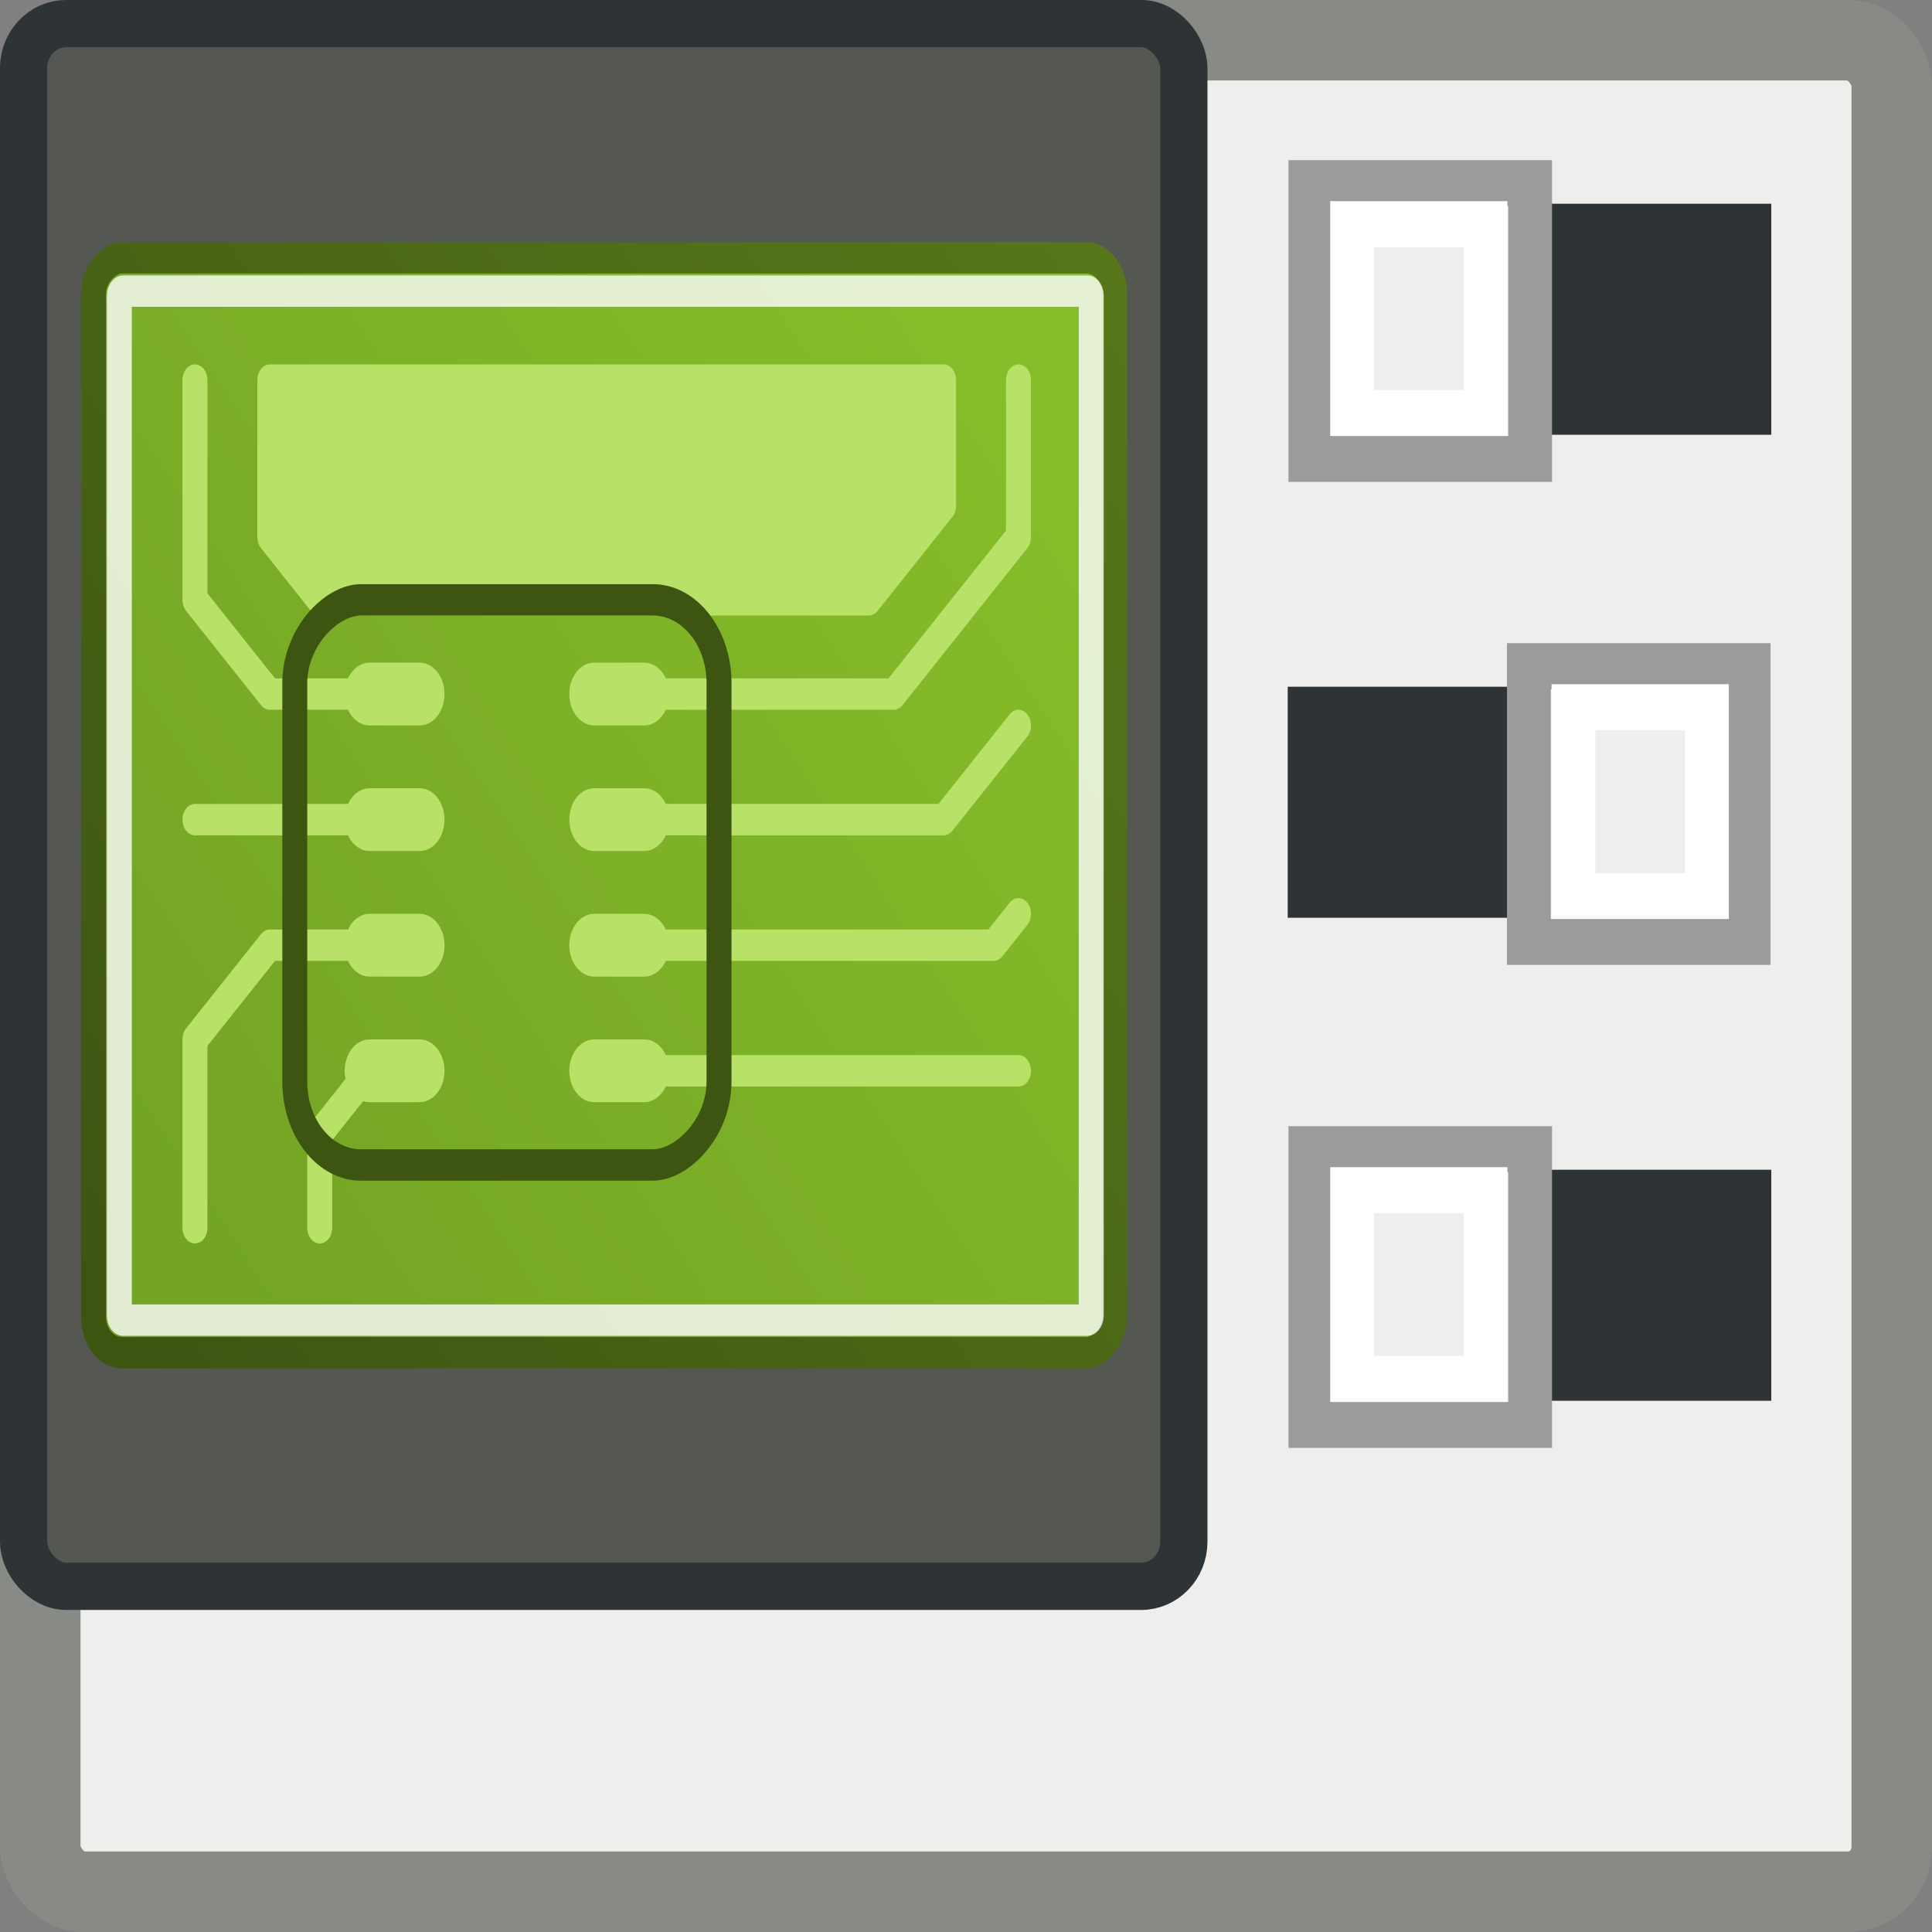 <svg height="24" viewBox="0 0 24 24" width="24" xmlns="http://www.w3.org/2000/svg" xmlns:xlink="http://www.w3.org/1999/xlink"><rect x="0" y="0" width="24" height="24" fill="#808080" stroke="none"/><linearGradient id="a" gradientUnits="userSpaceOnUse" x1="-25.716" x2="1.585" y1="21.081" y2="54.05"><stop offset="0" stop-color="#86bd2a"/><stop offset="1" stop-color="#73a424"/></linearGradient><linearGradient id="b" gradientUnits="userSpaceOnUse" x1="4.336" x2="-28.821" y1="57.762" y2="17.988"><stop offset="0" stop-color="#3e5512"/><stop offset="1" stop-color="#567619"/></linearGradient><g stroke-linejoin="round"><rect fill="#eeeeec" fill-rule="evenodd" height="23" rx=".539" ry=".56" stroke="#888a85" stroke-linecap="round" stroke-width="1" width="23" x=".5" y=".5"/><rect fill="#555753" fill-rule="evenodd" height="19.413" rx=".53" ry=".554" stroke="#2e3436" stroke-linecap="square" stroke-width=".587" width="14.413" x=".293" y=".293"/><rect fill="none" height="17.739" opacity=".209" rx=".536" ry=".506" stroke-linecap="square" stroke-width=".607" width="14.562" x=".855" y="1"/><g stroke-linecap="round" transform="matrix(0 .39 -.31 0 19.245 14.829)"><rect display="block" fill="url(#a)" height="40.92" ry="1.149" stroke="url(#b)" width="34.875" x="-29.812" y="17.415"/><g fill="none"><rect display="block" height="38.946" opacity=".791" rx=".149" stroke="#fff" width="32.776" x="-28.75" y="18.352"/><path d="m-25.916 21.268h5l5 5v10" display="block" stroke="#b7e267"/><path d="m-11.916 36.268v-12l-3-3" display="block" stroke="#b7e267"/><path d="m-7.916 36.268v-14l-1-1" display="block" stroke="#b7e267"/><path d="m-3.916 36.268v-15" display="block" stroke="#b7e267"/><path d="m-15.916 36.268v2" display="block" stroke="#b7e267" stroke-width="2"/><path d="m-11.916 36.268v2" display="block" stroke="#b7e267" stroke-width="2"/><path d="m-7.916 36.268v2" display="block" stroke="#b7e267" stroke-width="2"/><path d="m-3.916 36.268v2" display="block" stroke="#b7e267" stroke-width="2"/><path d="m-3.916 45.268v2" display="block" stroke="#b7e267" stroke-width="2"/><path d="m-7.916 45.268v2" display="block" stroke="#b7e267" stroke-width="2"/><path d="m-11.916 45.268v2" display="block" stroke="#b7e267" stroke-width="2"/><path d="m-15.916 45.268v2" display="block" stroke="#b7e267" stroke-width="2"/><path d="m-15.916 47.268v4l-3 3h-7" display="block" stroke="#b7e267"/><path d="m-11.916 47.268v7" display="block" stroke="#b7e267"/><path d="m-7.916 47.268v4l3 3h6" display="block" stroke="#b7e267"/><path d="m-3.916 47.268 2 2h3" display="block" stroke="#b7e267"/></g><path d="m-25.916 24.268h4l3 3v22l-2 2h-5z" display="block" fill="#b7e267" stroke="#b7e267"/><rect display="block" fill="none" height="17" ry="2.652" stroke="#3e5512" width="18" x="-18.916" y="33.268"/></g></g><g transform="matrix(0 .571 -.544 0 36.652 -10.063)"><path d="m22.056 26.927h5.026v9.974h-5.026z" fill="#2e3436"/><path d="m21.608 32.434h6v5.019h-6z" fill="#eeeeec" stroke="#9b9b9b"/><path d="m22.5 33.453h4.108v3.047h-4.108z" fill="none" stroke="#fff"/></g><g transform="matrix(0 .571 -.544 0 36.652 1.937)"><path d="m22.056 26.927h5.026v9.974h-5.026z" fill="#2e3436"/><path d="m21.608 32.434h6v5.019h-6z" fill="#eeeeec" stroke="#9b9b9b"/><path d="m22.5 33.453h4.108v3.047h-4.108z" fill="none" stroke="#fff"/></g><g transform="matrix(0 .571 .544 0 1.348 -4.063)"><path d="m22.056 26.927h5.026v9.974h-5.026z" fill="#2e3436"/><path d="m21.608 32.434h6v5.019h-6z" fill="#eeeeec" stroke="#9b9b9b"/><path d="m22.5 33.453h4.108v3.047h-4.108z" fill="none" stroke="#fff"/></g></svg>